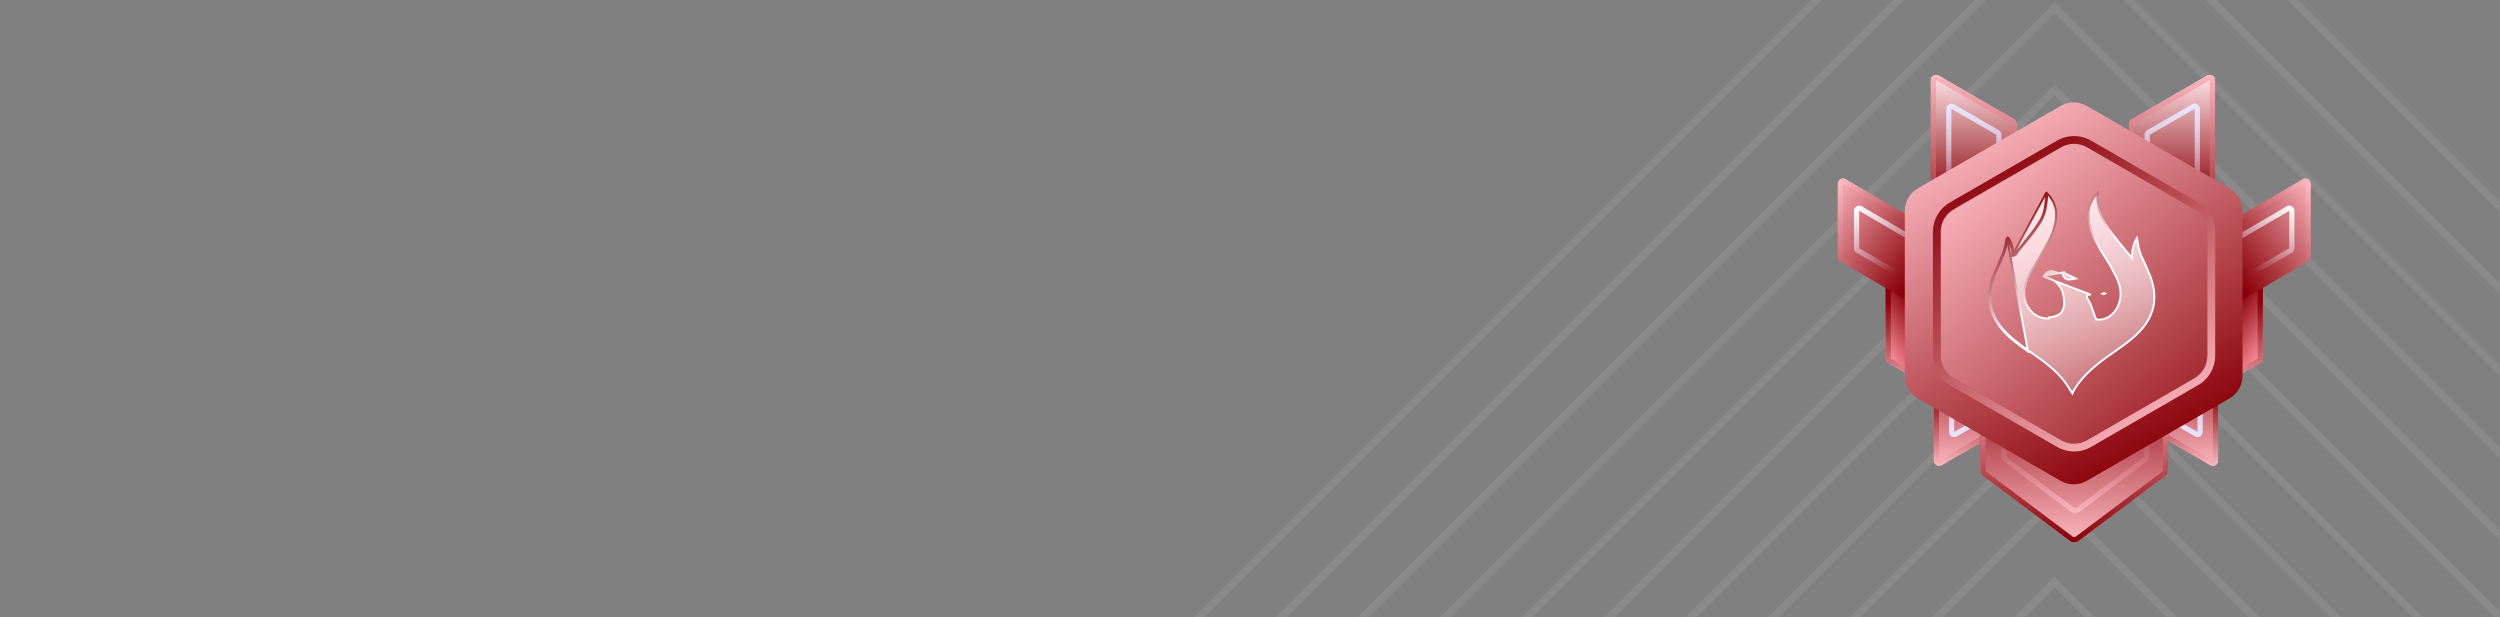 <svg width="320" height="79" viewBox="0 0 320 79" fill="none" xmlns="http://www.w3.org/2000/svg">
<rect x="0" y="0" width="320" height="79" fill="#808080" stroke="none"/>
<g clip-path="url(#clip0_3572_15825)">
<g opacity="0.08">
<path d="M117 115.5L263 -30.5L409 115.5" stroke="white"/>
<path d="M117 126L263 -20L409 126" stroke="white"/>
<path d="M117 136.5L263 -9.5L409 136.5" stroke="white"/>
<path d="M117 147L263 1L409 147" stroke="white"/>
<path d="M117 157.5L263 11.5L409 157.5" stroke="white"/>
<path d="M117 168L263 22L409 168" stroke="white"/>
<path d="M117 178.5L263 32.5L409 178.5" stroke="white"/>
<path d="M117 189L263 43L409 189" stroke="white"/>
<path d="M117 199.5L263 53.5L409 199.5" stroke="white"/>
<path d="M117 210L263 64L409 210" stroke="white"/>
<path d="M117 220.5L263 74.5L409 220.5" stroke="white"/>
</g>
<path fill-rule="evenodd" clip-rule="evenodd" d="M272.509 31.253C272.509 31.622 272.807 31.92 273.176 31.92L282.854 31.92C283.223 31.92 283.522 31.622 283.522 31.253L283.522 10.257C283.522 9.743 282.966 9.422 282.521 9.679L272.842 15.267C272.636 15.386 272.509 15.606 272.509 15.845L272.509 31.253Z" fill="url(#paint0_linear_3572_15825)"/>
<path fill-rule="evenodd" clip-rule="evenodd" d="M273.176 31.253L282.854 31.253L282.854 10.257L273.176 15.845L273.176 31.253ZM273.176 31.92C272.807 31.92 272.509 31.622 272.509 31.253L272.509 15.845C272.509 15.606 272.636 15.386 272.842 15.267L282.521 9.679C282.966 9.422 283.522 9.743 283.522 10.257L283.522 31.253C283.522 31.622 283.223 31.92 282.854 31.92L273.176 31.92Z" fill="url(#paint1_linear_3572_15825)"/>
<path fill-rule="evenodd" clip-rule="evenodd" d="M258.158 31.253C258.158 31.622 257.859 31.92 257.49 31.92L247.812 31.92C247.443 31.92 247.145 31.622 247.145 31.253L247.145 10.257C247.145 9.743 247.701 9.422 248.146 9.679L257.824 15.267C258.031 15.386 258.158 15.606 258.158 15.845L258.158 31.253Z" fill="url(#paint2_linear_3572_15825)"/>
<path fill-rule="evenodd" clip-rule="evenodd" d="M257.49 31.253L247.812 31.253L247.812 10.257L257.49 15.845L257.49 31.253ZM257.49 31.92C257.859 31.92 258.158 31.622 258.158 31.253L258.158 15.845C258.158 15.606 258.031 15.386 257.824 15.267L248.146 9.679C247.701 9.422 247.145 9.743 247.145 10.257L247.145 31.253C247.145 31.622 247.443 31.92 247.812 31.92L257.49 31.92Z" fill="url(#paint3_linear_3572_15825)"/>
<path fill-rule="evenodd" clip-rule="evenodd" d="M255.522 26.769L249.78 26.769L249.78 13.929L255.522 17.244L255.522 26.769ZM255.522 27.437C255.891 27.437 256.19 27.138 256.19 26.769L256.19 17.244C256.19 17.006 256.062 16.786 255.856 16.666L250.114 13.351C249.669 13.094 249.112 13.415 249.112 13.929L249.112 26.769C249.112 27.138 249.411 27.437 249.78 27.437L255.522 27.437Z" fill="url(#paint4_linear_3572_15825)"/>
<path fill-rule="evenodd" clip-rule="evenodd" d="M275.179 26.769L280.921 26.769L280.921 13.929L275.179 17.244L275.179 26.769ZM275.179 27.437C274.81 27.437 274.512 27.138 274.512 26.769L274.512 17.244C274.512 17.006 274.639 16.786 274.845 16.666L280.588 13.351C281.033 13.094 281.589 13.415 281.589 13.929L281.589 26.769C281.589 27.138 281.29 27.437 280.921 27.437L275.179 27.437Z" fill="url(#paint5_linear_3572_15825)"/>
<path fill-rule="evenodd" clip-rule="evenodd" d="M258.55 37.957C258.55 37.588 258.252 37.289 257.883 37.289L248.205 37.29C247.836 37.29 247.537 37.588 247.537 37.957L247.537 58.953C247.537 59.467 248.093 59.788 248.538 59.531L258.217 53.943C258.423 53.824 258.55 53.604 258.55 53.365L258.55 37.957Z" fill="url(#paint6_linear_3572_15825)"/>
<path fill-rule="evenodd" clip-rule="evenodd" d="M257.883 37.957L248.205 37.957L248.205 58.953L257.883 53.365L257.883 37.957ZM257.883 37.289C258.252 37.289 258.55 37.588 258.55 37.957L258.55 53.365C258.55 53.604 258.423 53.824 258.217 53.943L248.538 59.531C248.093 59.788 247.537 59.467 247.537 58.953L247.537 37.957C247.537 37.588 247.836 37.29 248.205 37.29L257.883 37.289Z" fill="url(#paint7_linear_3572_15825)"/>
<path fill-rule="evenodd" clip-rule="evenodd" d="M272.901 37.957C272.901 37.589 273.2 37.29 273.569 37.29L283.247 37.29C283.616 37.29 283.915 37.589 283.915 37.957L283.915 58.953C283.915 59.467 283.358 59.788 282.913 59.531L273.235 53.943C273.028 53.824 272.901 53.604 272.901 53.365L272.901 37.957Z" fill="url(#paint8_linear_3572_15825)"/>
<path fill-rule="evenodd" clip-rule="evenodd" d="M273.569 37.957L283.247 37.957L283.247 58.953L273.569 53.365L273.569 37.957ZM273.569 37.29C273.2 37.29 272.901 37.589 272.901 37.957L272.901 53.365C272.901 53.604 273.028 53.824 273.235 53.943L282.913 59.531C283.358 59.788 283.915 59.467 283.915 58.953L283.915 37.957C283.915 37.589 283.616 37.29 283.247 37.29L273.569 37.29Z" fill="url(#paint9_linear_3572_15825)"/>
<path fill-rule="evenodd" clip-rule="evenodd" d="M275.536 42.441L281.279 42.441L281.279 55.281L275.536 51.966L275.536 42.441ZM275.536 41.773C275.168 41.773 274.869 42.072 274.869 42.441L274.869 51.966C274.869 52.204 274.996 52.425 275.203 52.544L280.945 55.859C281.39 56.116 281.946 55.795 281.946 55.281L281.946 42.441C281.946 42.072 281.647 41.773 281.279 41.773L275.536 41.773Z" fill="url(#paint10_linear_3572_15825)"/>
<path fill-rule="evenodd" clip-rule="evenodd" d="M255.88 42.441H250.138V55.281L255.88 51.966L255.88 42.441ZM255.88 41.773C256.249 41.773 256.548 42.072 256.548 42.441V51.966C256.548 52.204 256.42 52.425 256.214 52.544L250.471 55.859C250.026 56.116 249.47 55.795 249.47 55.281V42.441C249.47 42.072 249.769 41.773 250.138 41.773H255.88Z" fill="url(#paint11_linear_3572_15825)"/>
<path fill-rule="evenodd" clip-rule="evenodd" d="M253.486 60.15C253.486 60.465 253.634 60.762 253.886 60.951L264.9 69.211C265.256 69.478 265.745 69.478 266.101 69.211L277.115 60.951C277.367 60.762 277.515 60.465 277.515 60.15L277.515 48.303C277.515 47.75 277.067 47.301 276.514 47.301L254.487 47.301C253.934 47.301 253.486 47.75 253.486 48.303L253.486 60.15Z" fill="url(#paint12_linear_3572_15825)"/>
<path fill-rule="evenodd" clip-rule="evenodd" d="M254.287 60.417L265.3 68.677C265.419 68.766 265.582 68.766 265.701 68.677L276.714 60.417C276.798 60.354 276.848 60.255 276.848 60.15L276.848 48.303C276.848 48.118 276.698 47.969 276.514 47.969L254.487 47.969C254.303 47.969 254.153 48.118 254.153 48.303L254.153 60.15C254.153 60.255 254.203 60.354 254.287 60.417ZM253.886 60.951C253.634 60.762 253.486 60.465 253.486 60.15L253.486 48.303C253.486 47.75 253.934 47.301 254.487 47.301L276.514 47.301C277.067 47.301 277.515 47.75 277.515 48.303L277.515 60.15C277.515 60.465 277.367 60.762 277.115 60.951L266.101 69.211C265.745 69.478 265.256 69.478 264.9 69.211L253.886 60.951Z" fill="url(#paint13_linear_3572_15825)"/>
<path fill-rule="evenodd" clip-rule="evenodd" d="M256.957 58.593L265.427 64.945C265.545 65.034 265.709 65.034 265.827 64.945L274.297 58.593C274.381 58.529 274.431 58.431 274.431 58.325L274.431 49.304C274.431 49.12 274.281 48.97 274.097 48.97L257.157 48.97C256.973 48.97 256.823 49.12 256.823 49.304L256.823 58.325C256.823 58.431 256.873 58.529 256.957 58.593ZM256.556 59.126C256.304 58.937 256.156 58.641 256.156 58.325L256.156 49.304C256.156 48.751 256.604 48.303 257.157 48.303L274.097 48.303C274.65 48.303 275.098 48.751 275.098 49.304L275.098 58.325C275.098 58.641 274.95 58.937 274.698 59.126L266.228 65.479C265.872 65.746 265.382 65.746 265.026 65.479L256.556 59.126Z" fill="url(#paint14_linear_3572_15825)"/>
<path fill-rule="evenodd" clip-rule="evenodd" d="M252.679 34.627C252.679 34.258 252.38 33.959 252.012 33.959H242.029C241.66 33.959 241.361 34.258 241.361 34.627V45.886C241.361 46.123 241.487 46.342 241.692 46.462L251.675 52.294C252.12 52.554 252.679 52.233 252.679 51.718V34.627Z" fill="url(#paint15_linear_3572_15825)"/>
<path fill-rule="evenodd" clip-rule="evenodd" d="M252.012 34.627H242.029L242.029 45.886L252.012 51.718L252.012 34.627ZM252.012 33.959C252.38 33.959 252.679 34.258 252.679 34.627V51.718C252.679 52.233 252.12 52.554 251.675 52.294L241.692 46.462C241.487 46.342 241.361 46.123 241.361 45.886V34.627C241.361 34.258 241.66 33.959 242.029 33.959H252.012Z" fill="url(#paint16_linear_3572_15825)"/>
<path fill-rule="evenodd" clip-rule="evenodd" d="M236.237 22.941C235.794 22.682 235.242 23.002 235.242 23.517L235.242 32.861C235.242 33.101 235.369 33.324 235.576 33.444L251.314 42.639C251.633 42.825 252.039 42.716 252.221 42.396L256.22 35.388C256.403 35.068 256.293 34.657 255.975 34.471L236.237 22.941Z" fill="url(#paint17_linear_3572_15825)"/>
<path fill-rule="evenodd" clip-rule="evenodd" d="M235.907 23.52L235.907 32.865L251.645 42.059L255.644 35.051L235.907 23.52ZM235.242 23.517C235.242 23.002 235.794 22.682 236.237 22.941L255.975 34.471C256.293 34.657 256.403 35.068 256.22 35.388L252.221 42.396C252.039 42.716 251.633 42.825 251.314 42.639L235.576 33.444C235.369 33.324 235.242 33.101 235.242 32.861L235.242 23.517Z" fill="url(#paint18_linear_3572_15825)"/>
<path fill-rule="evenodd" clip-rule="evenodd" d="M237.974 26.988L237.974 31.773L246.742 36.895L248.789 33.306L237.974 26.988ZM237.309 26.985C237.309 26.469 237.862 26.149 238.305 26.408L249.12 32.727C249.438 32.913 249.548 33.323 249.366 33.643L247.318 37.232C247.135 37.552 246.729 37.661 246.411 37.475L237.643 32.353C237.437 32.232 237.309 32.01 237.309 31.769L237.309 26.985Z" fill="url(#paint19_linear_3572_15825)"/>
<path fill-rule="evenodd" clip-rule="evenodd" d="M278.321 34.627C278.321 34.258 278.62 33.959 278.988 33.959H288.971C289.34 33.959 289.639 34.258 289.639 34.627V45.886C289.639 46.123 289.513 46.342 289.308 46.462L279.325 52.294C278.88 52.554 278.321 52.233 278.321 51.718V34.627Z" fill="url(#paint20_linear_3572_15825)"/>
<path fill-rule="evenodd" clip-rule="evenodd" d="M278.988 34.627H288.971L288.971 45.886L278.988 51.718L278.988 34.627ZM278.988 33.959C278.62 33.959 278.321 34.258 278.321 34.627V51.718C278.321 52.233 278.88 52.554 279.325 52.294L289.308 46.462C289.513 46.342 289.639 46.123 289.639 45.886V34.627C289.639 34.258 289.34 33.959 288.971 33.959H278.988Z" fill="url(#paint21_linear_3572_15825)"/>
<path fill-rule="evenodd" clip-rule="evenodd" d="M294.763 22.941C295.206 22.682 295.758 23.002 295.758 23.517L295.758 32.861C295.758 33.101 295.631 33.324 295.424 33.444L279.686 42.639C279.367 42.825 278.961 42.716 278.779 42.396L274.78 35.388C274.597 35.068 274.707 34.657 275.025 34.471L294.763 22.941Z" fill="url(#paint22_linear_3572_15825)"/>
<path fill-rule="evenodd" clip-rule="evenodd" d="M295.093 23.52L295.093 32.865L279.355 42.059L275.356 35.051L295.093 23.52ZM295.758 23.517C295.758 23.002 295.206 22.682 294.763 22.941L275.025 34.471C274.707 34.657 274.597 35.068 274.78 35.388L278.779 42.396C278.961 42.716 279.367 42.825 279.686 42.639L295.424 33.444C295.631 33.324 295.758 33.101 295.758 32.861L295.758 23.517Z" fill="url(#paint23_linear_3572_15825)"/>
<path fill-rule="evenodd" clip-rule="evenodd" d="M293.026 26.988L293.026 31.773L284.258 36.895L282.21 33.306L293.026 26.988ZM293.69 26.985C293.69 26.469 293.138 26.149 292.695 26.408L281.879 32.727C281.561 32.913 281.451 33.323 281.634 33.643L283.681 37.232C283.864 37.552 284.27 37.661 284.589 37.475L293.357 32.353C293.563 32.232 293.69 32.01 293.69 31.769L293.69 26.985Z" fill="url(#paint24_linear_3572_15825)"/>
<path d="M263.761 13.556C264.794 12.96 266.066 12.96 267.099 13.556L285.377 24.109C286.41 24.705 287.046 25.807 287.046 26.999V48.105C287.046 49.298 286.41 50.4 285.377 50.996L267.099 61.549C266.066 62.145 264.794 62.145 263.761 61.549L245.483 50.996C244.45 50.4 243.814 49.298 243.814 48.105V26.999C243.814 25.807 244.45 24.705 245.483 24.109L263.761 13.556Z" fill="url(#paint25_linear_3572_15825)"/>
<path d="M263.81 18.86C264.843 18.264 266.115 18.264 267.147 18.86L280.875 26.786C281.908 27.382 282.544 28.484 282.544 29.676V45.528C282.544 46.72 281.908 47.822 280.875 48.418L267.147 56.344C266.115 56.94 264.843 56.94 263.81 56.344L250.082 48.418C249.05 47.822 248.414 46.72 248.414 45.528V29.676C248.414 28.484 249.05 27.382 250.082 26.786L263.81 18.86Z" fill="url(#paint26_linear_3572_15825)"/>
<path d="M264.251 34.837C264.212 34.859 264.174 34.878 264.137 34.895L264.184 34.918C264.472 35.059 264.709 35.175 264.924 35.28C265.066 35.349 265.199 35.414 265.332 35.479L265.69 35.655L265.296 35.715C265.262 35.721 265.227 35.727 265.19 35.733C265.114 35.746 265.032 35.759 264.954 35.768C264.837 35.78 264.711 35.783 264.589 35.753C264.464 35.721 264.346 35.657 264.245 35.541C264.146 35.428 264.067 35.272 264.008 35.064L263.976 34.951C263.866 34.979 263.759 34.986 263.654 34.977C263.469 34.96 263.292 34.895 263.118 34.828C262.74 34.684 262.446 34.672 262.206 34.767C261.999 34.849 261.815 35.018 261.646 35.291L264.251 34.837ZM264.251 34.837C264.251 34.837 264.251 34.837 264.251 34.837L264.189 34.728L264.251 34.837ZM257.696 32.491C257.692 32.491 257.689 32.492 257.686 32.492L257.699 32.616L257.824 32.614C257.824 32.604 257.824 32.594 257.824 32.584C257.949 32.528 258.01 32.414 258.069 32.304C258.1 32.247 258.13 32.191 258.168 32.145C258.298 31.987 258.428 31.83 258.558 31.672C259.214 30.878 259.871 30.084 260.47 29.249C261.614 27.656 261.783 27.063 261.932 24.641L257.696 32.491ZM257.696 32.491C257.668 31.733 257.505 31.024 257.018 30.357L257.696 32.491ZM269.291 37.521C269.241 37.548 269.191 37.573 269.141 37.595C269.193 37.617 269.246 37.638 269.3 37.658C269.347 37.633 269.395 37.606 269.443 37.576C269.391 37.559 269.341 37.54 269.291 37.521ZM267.619 37.726C267.53 37.719 267.446 37.715 267.376 37.722C267.31 37.728 267.227 37.745 267.169 37.804C267.1 37.875 267.1 37.967 267.12 38.043C267.14 38.118 267.185 38.203 267.247 38.298L267.247 38.298C267.495 38.677 267.66 39.094 267.812 39.528C267.848 39.631 267.884 39.736 267.919 39.842C268.032 40.174 268.147 40.513 268.292 40.838L268.322 40.904L268.395 40.911C269.346 41.003 270.179 40.543 270.729 39.805C271.279 39.069 271.551 38.05 271.388 37.002C271.292 36.388 271.068 35.84 270.807 35.321C270.683 35.075 270.55 34.834 270.419 34.595L270.397 34.554C270.258 34.301 270.121 34.051 269.995 33.794L269.996 33.794L269.988 33.782C269.933 33.697 269.879 33.611 269.824 33.526C268.672 31.726 267.538 29.954 267.325 27.789C267.21 26.616 267.632 25.642 268.495 24.696C268.349 26.523 268.974 28.02 269.946 29.365C270.519 30.16 271.149 30.918 271.795 31.696C272.086 32.046 272.38 32.401 272.674 32.764L272.886 33.026L272.897 32.69C272.923 31.872 273.101 31.166 273.53 30.479C273.535 30.507 273.539 30.535 273.544 30.562C273.682 31.409 273.814 32.221 274.188 32.966C274.291 33.196 274.397 33.423 274.502 33.65C274.777 34.246 275.051 34.836 275.274 35.448L275.271 35.447L275.341 35.653C275.795 36.979 275.879 38.214 275.608 39.362C275.337 40.511 274.709 41.581 273.726 42.576C272.765 43.547 271.646 44.326 270.516 45.112C270.47 45.144 270.424 45.176 270.379 45.208C268.498 46.516 266.677 47.916 265.456 49.94L265.452 49.947L265.449 49.953C265.402 50.057 265.355 50.162 265.305 50.275C265.292 50.304 265.279 50.333 265.266 50.363C265.199 50.257 265.133 50.151 265.067 50.045C264.832 49.666 264.601 49.294 264.343 48.946L264.343 48.945C263.155 47.342 261.547 46.211 259.962 45.094C259.86 45.022 259.758 44.951 259.657 44.879C258.474 44.044 257.314 43.208 256.373 42.119C255.441 41.041 254.93 39.91 254.783 38.732C254.635 37.553 254.849 36.317 255.382 35.029L255.382 35.029C255.527 34.677 255.684 34.334 255.842 33.989C255.951 33.752 256.06 33.513 256.167 33.269C256.425 32.676 256.66 32.069 256.805 31.423C256.859 31.183 256.906 30.94 256.958 30.668C256.967 30.622 256.976 30.575 256.985 30.528C257.425 31.176 257.561 31.867 257.574 32.619L257.576 32.755L257.713 32.741C257.911 32.719 258.024 32.612 258.101 32.498C258.131 32.453 258.157 32.404 258.18 32.362C258.184 32.355 258.187 32.348 258.191 32.341C258.218 32.292 258.24 32.254 258.264 32.224L258.265 32.224C258.394 32.067 258.524 31.91 258.654 31.753C259.31 30.959 259.97 30.16 260.571 29.322C261.159 28.505 261.498 27.938 261.707 27.248C261.899 26.614 261.979 25.881 262.05 24.763C262.869 25.639 263.265 26.611 263.182 27.777L263.182 27.777C263.062 29.45 262.265 30.875 261.427 32.311L261.427 32.311C261.249 32.615 261.064 32.918 260.878 33.222C260.312 34.146 259.739 35.082 259.357 36.107C258.447 38.543 260.088 40.948 262.285 40.754C262.285 40.754 262.285 40.754 262.285 40.754L262.274 40.629C263.577 40.515 264.25 40.012 264.211 38.641C264.161 36.863 263.293 35.76 261.58 35.405L267.619 37.726ZM256.884 30.388C256.867 30.477 256.85 30.563 256.835 30.647C256.783 30.917 256.737 31.157 256.683 31.396C256.483 32.287 256.107 33.11 255.73 33.933C255.571 34.281 255.412 34.629 255.266 34.981C254.189 37.587 254.385 40.012 256.278 42.201C257.23 43.303 258.403 44.147 259.585 44.981L256.884 30.388Z" fill="url(#paint27_linear_3572_15825)" stroke="url(#paint28_linear_3572_15825)" stroke-width="0.25"/>
<path fill-rule="evenodd" clip-rule="evenodd" d="M267.648 17.993L281.376 25.919C282.718 26.694 283.545 28.126 283.545 29.676V45.528C283.545 47.078 282.718 48.51 281.376 49.285L267.648 57.211C266.306 57.986 264.652 57.986 263.31 57.211L249.582 49.285C248.24 48.51 247.413 47.078 247.413 45.528V29.676C247.413 28.126 248.24 26.694 249.582 25.919L263.31 17.993C264.652 17.218 266.306 17.218 267.648 17.993ZM267.148 18.86C266.115 18.264 264.843 18.264 263.81 18.86L250.083 26.786C249.05 27.382 248.414 28.484 248.414 29.676V45.528C248.414 46.72 249.05 47.822 250.083 48.418L263.81 56.344C264.843 56.94 266.115 56.94 267.148 56.344L280.876 48.418C281.908 47.822 282.544 46.72 282.544 45.528V29.676C282.544 28.484 281.908 27.382 280.876 26.786L267.148 18.86Z" fill="url(#paint29_linear_3572_15825)"/>
</g>
<defs>
<linearGradient id="paint0_linear_3572_15825" x1="278.015" y1="25.608" x2="278.015" y2="9.588" gradientUnits="userSpaceOnUse">
<stop stop-color="#880007"/>
<stop offset="1" stop-color="#FFE6E9"/>
</linearGradient>
<linearGradient id="paint1_linear_3572_15825" x1="278.015" y1="31.92" x2="278.015" y2="9.588" gradientUnits="userSpaceOnUse">
<stop stop-color="#880007"/>
<stop offset="1" stop-color="#FCB8C0"/>
</linearGradient>
<linearGradient id="paint2_linear_3572_15825" x1="252.651" y1="25.608" x2="252.651" y2="9.588" gradientUnits="userSpaceOnUse">
<stop stop-color="#880007"/>
<stop offset="1" stop-color="#FFE6E9"/>
</linearGradient>
<linearGradient id="paint3_linear_3572_15825" x1="252.651" y1="31.92" x2="252.651" y2="9.588" gradientUnits="userSpaceOnUse">
<stop stop-color="#880007"/>
<stop offset="1" stop-color="#FCB8C0"/>
</linearGradient>
<linearGradient id="paint4_linear_3572_15825" x1="252.651" y1="27.437" x2="252.651" y2="13.261" gradientUnits="userSpaceOnUse">
<stop stop-color="#E8E6FF" stop-opacity="0"/>
<stop offset="1" stop-color="#E8E6FF"/>
</linearGradient>
<linearGradient id="paint5_linear_3572_15825" x1="278.05" y1="27.437" x2="278.05" y2="13.261" gradientUnits="userSpaceOnUse">
<stop stop-color="#E8E6FF" stop-opacity="0"/>
<stop offset="1" stop-color="#E8E6FF"/>
</linearGradient>
<linearGradient id="paint6_linear_3572_15825" x1="253.044" y1="43.602" x2="253.044" y2="59.621" gradientUnits="userSpaceOnUse">
<stop stop-color="#880007"/>
<stop offset="1" stop-color="#FCB8C0"/>
</linearGradient>
<linearGradient id="paint7_linear_3572_15825" x1="253.044" y1="37.289" x2="253.044" y2="59.621" gradientUnits="userSpaceOnUse">
<stop offset="0.583" stop-color="#880007"/>
<stop offset="1" stop-color="#FCB8C0"/>
</linearGradient>
<linearGradient id="paint8_linear_3572_15825" x1="278.408" y1="43.602" x2="278.408" y2="59.622" gradientUnits="userSpaceOnUse">
<stop stop-color="#880007"/>
<stop offset="1" stop-color="#FCB8C0"/>
</linearGradient>
<linearGradient id="paint9_linear_3572_15825" x1="278.408" y1="37.29" x2="278.408" y2="59.622" gradientUnits="userSpaceOnUse">
<stop offset="0.583" stop-color="#880007"/>
<stop offset="1" stop-color="#FCB8C0"/>
</linearGradient>
<linearGradient id="paint10_linear_3572_15825" x1="278.408" y1="41.773" x2="278.408" y2="55.95" gradientUnits="userSpaceOnUse">
<stop stop-color="#E8E6FF" stop-opacity="0"/>
<stop offset="1" stop-color="#E8E6FF"/>
</linearGradient>
<linearGradient id="paint11_linear_3572_15825" x1="253.009" y1="41.773" x2="253.009" y2="55.95" gradientUnits="userSpaceOnUse">
<stop stop-color="#E8E6FF" stop-opacity="0"/>
<stop offset="1" stop-color="#E8E6FF"/>
</linearGradient>
<linearGradient id="paint12_linear_3572_15825" x1="265.501" y1="69.412" x2="265.501" y2="47.301" gradientUnits="userSpaceOnUse">
<stop stop-color="#FCB8C0"/>
<stop offset="1" stop-color="#880007"/>
</linearGradient>
<linearGradient id="paint13_linear_3572_15825" x1="265.501" y1="69.412" x2="265.501" y2="47.301" gradientUnits="userSpaceOnUse">
<stop stop-color="#880007"/>
<stop offset="1" stop-color="#FCB8C0"/>
</linearGradient>
<linearGradient id="paint14_linear_3572_15825" x1="265.627" y1="65.679" x2="265.627" y2="48.303" gradientUnits="userSpaceOnUse">
<stop stop-color="#FCB8C0"/>
<stop offset="1" stop-color="#880007"/>
</linearGradient>
<linearGradient id="paint15_linear_3572_15825" x1="246.892" y1="41.649" x2="240.146" y2="46.46" gradientUnits="userSpaceOnUse">
<stop stop-color="#880007"/>
<stop offset="0.771" stop-color="#F88A97"/>
</linearGradient>
<linearGradient id="paint16_linear_3572_15825" x1="246.171" y1="38.121" x2="247.183" y2="50.797" gradientUnits="userSpaceOnUse">
<stop stop-color="#880007"/>
<stop offset="1" stop-color="#FCB8C0"/>
</linearGradient>
<linearGradient id="paint17_linear_3572_15825" x1="233.716" y1="24.701" x2="246.071" y2="33.964" gradientUnits="userSpaceOnUse">
<stop stop-color="#FCB8C0"/>
<stop offset="1" stop-color="#880007"/>
</linearGradient>
<linearGradient id="paint18_linear_3572_15825" x1="247.821" y1="31.781" x2="236.069" y2="22.731" gradientUnits="userSpaceOnUse">
<stop stop-color="#880007"/>
<stop offset="1" stop-color="#FCB8C0"/>
</linearGradient>
<linearGradient id="paint19_linear_3572_15825" x1="241.762" y1="35.205" x2="237.894" y2="26.122" gradientUnits="userSpaceOnUse">
<stop stop-color="#E6F4FF" stop-opacity="0"/>
<stop offset="1" stop-color="white"/>
</linearGradient>
<linearGradient id="paint20_linear_3572_15825" x1="284.108" y1="41.649" x2="290.854" y2="46.46" gradientUnits="userSpaceOnUse">
<stop stop-color="#880007"/>
<stop offset="0.771" stop-color="#F88A97"/>
</linearGradient>
<linearGradient id="paint21_linear_3572_15825" x1="284.829" y1="38.121" x2="283.817" y2="50.797" gradientUnits="userSpaceOnUse">
<stop stop-color="#880007"/>
<stop offset="1" stop-color="#FCB8C0"/>
</linearGradient>
<linearGradient id="paint22_linear_3572_15825" x1="297.284" y1="24.701" x2="284.929" y2="33.964" gradientUnits="userSpaceOnUse">
<stop stop-color="#FCB8C0"/>
<stop offset="1" stop-color="#880007"/>
</linearGradient>
<linearGradient id="paint23_linear_3572_15825" x1="283.179" y1="31.781" x2="294.931" y2="22.731" gradientUnits="userSpaceOnUse">
<stop stop-color="#880007"/>
<stop offset="1" stop-color="#FCB8C0"/>
</linearGradient>
<linearGradient id="paint24_linear_3572_15825" x1="289.238" y1="35.205" x2="293.106" y2="26.122" gradientUnits="userSpaceOnUse">
<stop stop-color="#E6F4FF" stop-opacity="0"/>
<stop offset="1" stop-color="white"/>
</linearGradient>
<linearGradient id="paint25_linear_3572_15825" x1="277.598" y1="57.832" x2="253.106" y2="15.4" gradientUnits="userSpaceOnUse">
<stop stop-color="#880007"/>
<stop offset="1" stop-color="#FCB8C0"/>
</linearGradient>
<linearGradient id="paint26_linear_3572_15825" x1="249.411" y1="23.562" x2="283.106" y2="63.342" gradientUnits="userSpaceOnUse">
<stop stop-color="#FCB8C0"/>
<stop offset="1" stop-color="#880007"/>
</linearGradient>
<linearGradient id="paint27_linear_3572_15825" x1="265.125" y1="25.721" x2="272.759" y2="56.509" gradientUnits="userSpaceOnUse">
<stop stop-color="#FFE6E9"/>
<stop offset="1" stop-color="white" stop-opacity="0"/>
</linearGradient>
<linearGradient id="paint28_linear_3572_15825" x1="262.496" y1="37.361" x2="255.488" y2="29.226" gradientUnits="userSpaceOnUse">
<stop stop-color="white"/>
<stop offset="1" stop-color="#880007"/>
</linearGradient>
<linearGradient id="paint29_linear_3572_15825" x1="253.935" y1="19.662" x2="276.711" y2="56.01" gradientUnits="userSpaceOnUse">
<stop stop-color="#880007"/>
<stop offset="1" stop-color="#FCB8C0"/>
</linearGradient>
<clipPath id="clip0_3572_15825">
<rect width="320" height="79" fill="white"/>
</clipPath>
</defs>
</svg>
